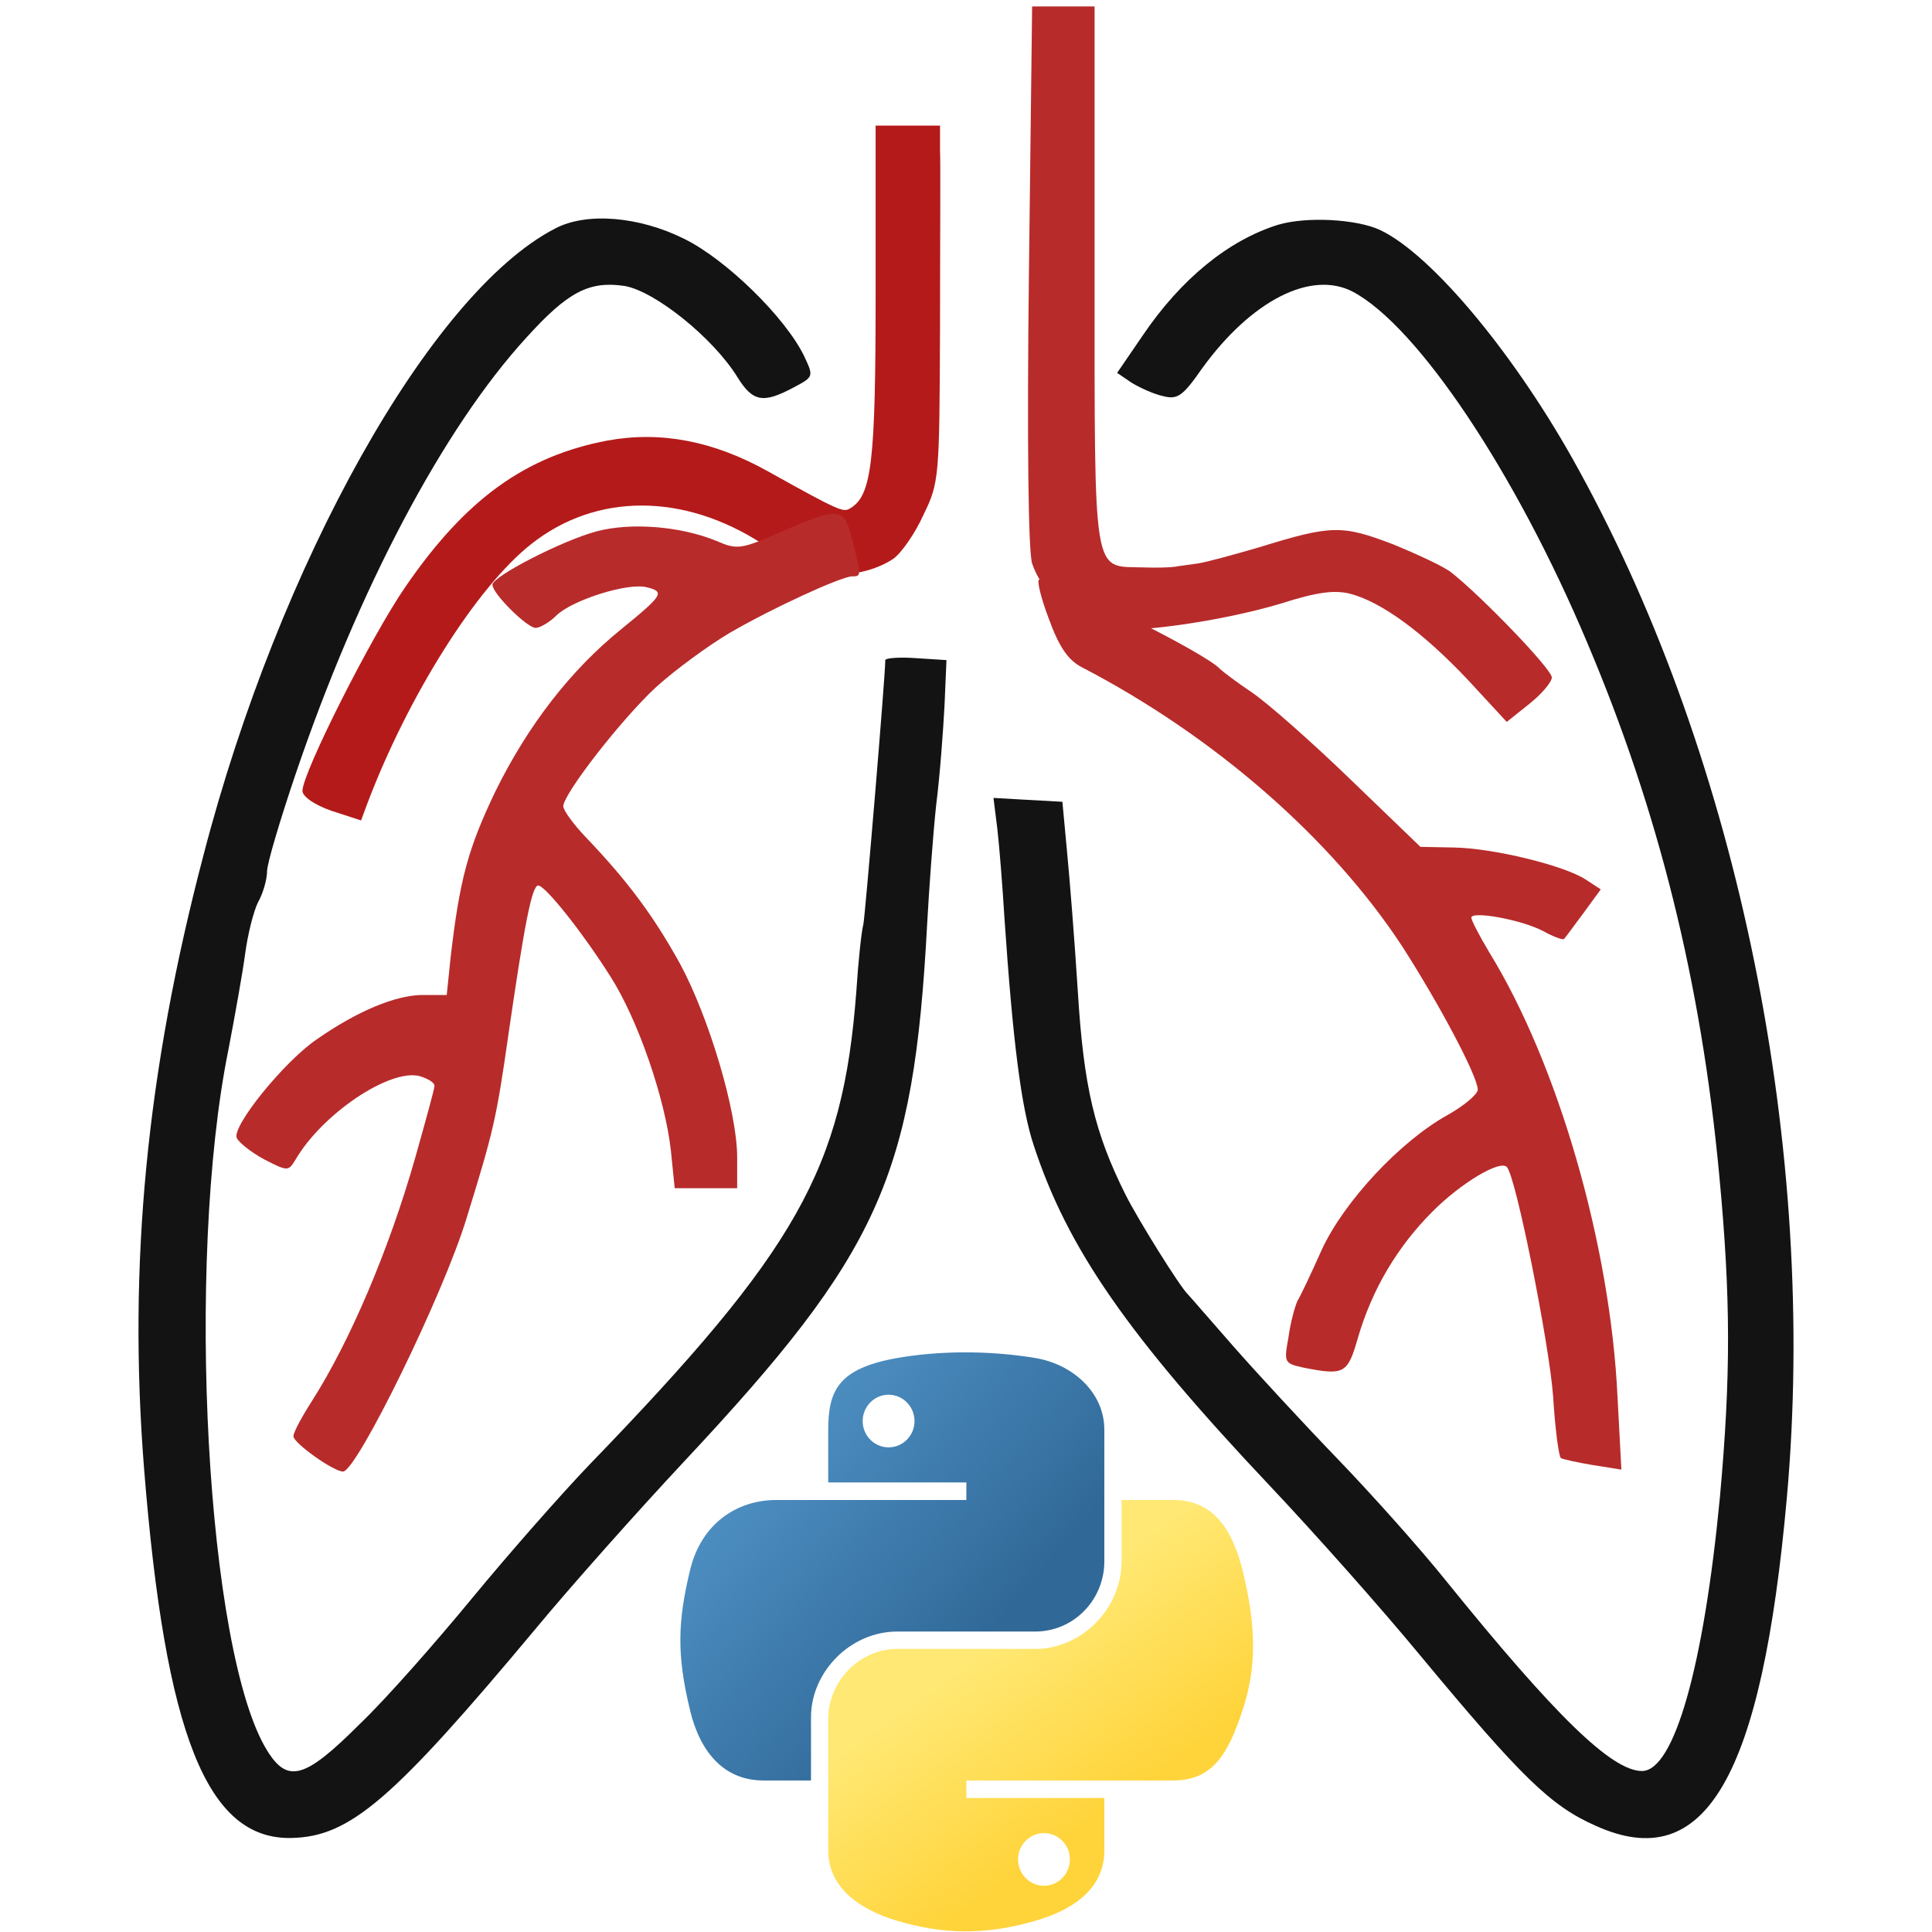 <?xml version="1.0" encoding="UTF-8" standalone="no"?>
<!--?xml version="1.0" standalone="no"?-->

<svg
   xmlns:dc="http://purl.org/dc/elements/1.1/"
   xmlns:cc="http://creativecommons.org/ns#"
   xmlns:rdf="http://www.w3.org/1999/02/22-rdf-syntax-ns#"
   xmlns:svg="http://www.w3.org/2000/svg"
   xmlns="http://www.w3.org/2000/svg"
   xmlns:xlink="http://www.w3.org/1999/xlink"
   xmlns:sodipodi="http://sodipodi.sourceforge.net/DTD/sodipodi-0.dtd"
   xmlns:inkscape="http://www.inkscape.org/namespaces/inkscape"
   width="300pt"
   height="300pt"
   viewBox="0 0 300 300"
   id="svg2"
   version="1.1"
   inkscape:version="0.91 r13725"
   sodipodi:docname="ventilator-python.svg">
  <defs
     id="defs16">
    <linearGradient
       inkscape:collect="always"
       xlink:href="#linearGradient4671"
       id="linearGradient1475"
       gradientUnits="userSpaceOnUse"
       gradientTransform="matrix(0.45,0,0,0.454,93.653,200.631)"
       x1="150.961"
       y1="192.352"
       x2="112.031"
       y2="137.273" />
    <linearGradient
       id="linearGradient4671">
      <stop
         style="stop-color:#ffd43b;stop-opacity:1;"
         offset="0"
         id="stop4673" />
      <stop
         style="stop-color:#ffe873;stop-opacity:1"
         offset="1"
         id="stop4675" />
    </linearGradient>
    <linearGradient
       inkscape:collect="always"
       xlink:href="#linearGradient4689"
       id="linearGradient1478"
       gradientUnits="userSpaceOnUse"
       gradientTransform="matrix(0.45,0,0,0.454,93.653,200.631)"
       x1="26.649"
       y1="20.604"
       x2="135.665"
       y2="114.398" />
    <linearGradient
       id="linearGradient4689">
      <stop
         style="stop-color:#5a9fd4;stop-opacity:1;"
         offset="0"
         id="stop4691" />
      <stop
         style="stop-color:#306998;stop-opacity:1;"
         offset="1"
         id="stop4693" />
    </linearGradient>
  </defs>
  <sodipodi:namedview
     pagecolor="#ffffff"
     bordercolor="#666666"
     borderopacity="1"
     objecttolerance="10"
     gridtolerance="10"
     guidetolerance="10"
     inkscape:pageopacity="0"
     inkscape:pageshadow="2"
     inkscape:window-width="1458"
     inkscape:window-height="895"
     id="namedview14"
     showgrid="false"
     inkscape:zoom="1.2586667"
     inkscape:cx="-21.516003"
     inkscape:cy="187.5"
     inkscape:window-x="1675"
     inkscape:window-y="77"
     inkscape:window-maximized="0"
     inkscape:current-layer="svg2" />
  <path
     inkscape:connector-curvature="0"
     style="fill:#b82b2b;stroke:none;stroke-width:20;fill-opacity:1"
     class="node"
     id="node1"
     d="m 159.767,42.7 c -0.3,25.4 -0.1,43 0.5,44.8 1.5,4.5 6.5,9.4 10.6,10.1 4.7,0.9 18.8,-1.1 28.1,-3.9 5.6,-1.8 8.3,-2.1 10.7,-1.5 4.9,1.3 11.3,6 18.2,13.3 l 6.1,6.6 3.5,-2.8 c 1.9,-1.5 3.5,-3.4 3.5,-4.1 0,-1.3 -10.9,-12.6 -15.6,-16.3 -1.1,-0.9 -5.2,-2.8 -9.1,-4.4 -7.9,-3 -9.5,-3 -20.8,0.5 -3.8,1.1 -8.1,2.3 -9.5,2.5 -1.4,0.2 -3,0.4 -3.5,0.5 -0.6,0.1 -2.9,0.2 -5.2,0.1 -7.6,-0.2 -7.3,1.9 -7.3,-45.2 l 0,-41.9 -4.9,0 -4.8,0 -0.5,41.7 z" />
  <path
     inkscape:connector-curvature="0"
     style="fill:#b51a1a;stroke:none;stroke-width:20"
     class="node"
     id="node2"
     d="m 135.967,45.5 c 0,26.2 -0.6,31.4 -3.9,33.4 -1.1,0.7 -1.5,0.6 -12.8,-5.7 -8.4,-4.7 -16.6,-6.3 -24.9,-4.8 -12.7,2.4 -22,9 -31.4,22.7 -5.2,7.5 -16,28.9 -16,31.7 0,0.9 1.9,2.2 4.5,3.1 l 4.6,1.5 1,-2.7 c 6.3,-16.6 16.9,-33.5 25.4,-40.2 10.1,-8 23.7,-8 36,0 3,2 3.8,2.4 8.7,4.2 3,1.1 8.2,0.3 11.5,-1.9 1.2,-0.8 3.4,-3.9 4.7,-6.8 2.5,-5.1 2.5,-5.8 2.6,-29.1 0,-13.2 0.1,-25.6 0,-27.7 l 0,-3.7 -5,0 -5,0 0,26 z" />
  <path
     inkscape:connector-curvature="0"
     style="fill:#131313;stroke:none;stroke-width:20"
     class="node"
     id="node3"
     d="m 86.167,35.5 c -19.3,10 -42.8,51.9 -54.6,97.4 -8.8,33.5 -11.7,63.4 -9.2,95.1 3.3,41.4 9.8,57.7 22.9,57.4 9.1,-0.2 15.7,-5.9 38,-32.6 5.3,-6.4 15.7,-18.1 23,-25.9 30.3,-32.4 35.6,-44.1 37.7,-83.4 0.3,-5.5 0.9,-13.8 1.4,-18.5 0.6,-4.7 1.1,-11.7 1.3,-15.5 l 0.3,-7 -4.7,-0.3 c -2.7,-0.2 -4.8,0 -4.8,0.3 0,2.5 -3.1,39.4 -3.4,41 -0.3,1.1 -0.8,5.8 -1.1,10.5 -2.1,27.5 -9.1,40 -41.6,73.6 -4.3,4.5 -12.4,13.7 -18,20.5 -5.6,6.8 -13.4,15.7 -17.5,19.6 -8.5,8.5 -11.2,9.3 -14.4,4.1 -9.4,-15.2 -12.7,-75.7 -6,-108.8 1,-5.2 2.2,-11.9 2.6,-14.9 0.4,-3 1.3,-6.6 2,-8 0.8,-1.4 1.4,-3.6 1.4,-4.8 0,-1.2 2,-7.9 4.4,-15 9.8,-28.9 23,-53.8 35.8,-67.8 6.5,-7.2 9.8,-8.9 15.3,-8.1 4.7,0.8 13.7,8 17.5,14.1 2.4,3.9 4,4.2 8.7,1.7 3.2,-1.7 3.2,-1.7 1.7,-4.9 -2.9,-6 -12.1,-15 -18.6,-18.2 -7,-3.5 -15.2,-4.2 -20.1,-1.6 z" />
  <path
     inkscape:connector-curvature="0"
     style="fill:#131313;stroke:none;stroke-width:20"
     class="node"
     id="node4"
     d="m 198.467,34.9 c -7.7,2.4 -15.1,8.4 -21.1,17.3 l -3.9,5.7 2.2,1.5 c 1.3,0.8 3.5,1.8 4.9,2.1 2.3,0.6 3.1,0 6.1,-4.3 7.6,-10.5 16.9,-15.3 23.4,-11.9 10,5.3 25.2,27.9 36.4,54.5 11.1,26.2 17.7,52.8 20.5,82.7 1.8,19.1 1.8,31.2 0.1,50 -2.5,26.2 -7.1,42.5 -12.1,42.5 -4.7,0 -13.5,-8.6 -30.4,-29.5 -4,-5 -11.6,-13.5 -16.9,-19 -5.4,-5.6 -12.6,-13.4 -16.2,-17.5 -3.6,-4.1 -6.7,-7.7 -7,-8 -1.2,-1.1 -7.8,-11.7 -9.7,-15.5 -4.8,-9.6 -6.5,-16.8 -7.4,-31.5 -0.5,-8 -1.3,-17.9 -1.7,-22 l -0.7,-7.5 -5.4,-0.3 -5.3,-0.3 0.6,4.8 c 0.3,2.6 0.8,8.8 1.1,13.8 1.3,19.1 2.6,29.6 4.6,35.5 5.2,15.8 14.5,29.3 36.6,52.7 6.8,7.2 17.3,19 23.4,26.4 15.7,18.9 20.2,23.3 27.2,26.4 17,7.7 25.8,-7.4 29.7,-51 4.8,-53.8 -7.4,-114.2 -32.3,-159.5 -9.6,-17.6 -22.8,-33.5 -30.9,-37.3 -3.7,-1.7 -11.4,-2.1 -15.8,-0.8 z" />
  <path
     inkscape:connector-curvature="0"
     style="display:inline;fill:#b82b2b;stroke:none;stroke-width:20"
     class="node"
     id="node5"
     d="m 121.267,82.6 c -6.2,2.7 -6.8,2.8 -10,1.4 -5.6,-2.3 -13.3,-2.9 -18.6,-1.5 -5.3,1.4 -16.2,7 -16.2,8.3 0,1.4 5.4,6.7 6.7,6.7 0.7,0 2.2,-0.9 3.2,-1.9 2.4,-2.4 11.2,-5.2 14.1,-4.4 2.8,0.7 2.5,1.2 -4,6.5 -7.8,6.3 -14.5,14.9 -19.6,25.3 -4.2,8.8 -5.5,13.6 -6.9,25.7 l -0.6,5.8 -3.7,0 c -4.2,0 -10.2,2.5 -16.5,6.9 -5,3.4 -13.2,13.5 -12.4,15.3 0.3,0.7 2.2,2.2 4.2,3.3 3.7,1.9 3.8,1.9 4.9,0.1 4.2,-7.2 14.7,-14.2 19.3,-13 1.3,0.4 2.3,1 2.3,1.5 0,0.5 -1.4,5.5 -3,11.2 -4.1,14.4 -10.2,28.6 -16,37.7 -1.6,2.5 -2.9,4.9 -2.9,5.5 -0.1,1 6.2,5.5 7.7,5.5 2.1,0 15.6,-27.5 19.2,-39.4 4.2,-13.6 4.6,-15.3 6.5,-28.6 2.4,-16.5 3.6,-23 4.6,-23 1.1,0 6.9,7.3 11.2,14.1 4.3,6.7 8.5,19 9.4,27 l 0.6,5.9 4.8,0 4.9,0 0,-4.8 c 0,-7.1 -4.4,-21.8 -8.9,-30.1 -4.1,-7.4 -8.1,-12.8 -14.7,-19.7 -1.9,-2 -3.4,-4.1 -3.4,-4.7 0,-1.9 9,-13.5 14.4,-18.5 3.1,-2.8 8.2,-6.5 11.4,-8.4 6.7,-3.9 17.2,-8.7 19,-8.8 1.5,0 1.5,0 0.1,-5.6 -1.3,-5.2 -1.9,-5.3 -11.1,-1.3 z" />
  <path
     inkscape:connector-curvature="0"
     style="fill:#b82b2b;stroke:none;stroke-width:20;fill-opacity:1"
     class="node"
     id="node6"
     d="m 162.867,96.1 c 1.6,4.4 3,6.4 5.1,7.5 20.6,10.7 38.8,26.6 49.8,43.4 5.9,9.2 11.7,20.2 11.7,22.2 0,0.7 -2.1,2.5 -4.8,4 -7.3,4.1 -15.9,13.3 -19.4,20.8 -1.6,3.6 -3.3,7.2 -3.8,8 -0.4,0.9 -1.1,3.4 -1.4,5.7 -0.7,3.9 -0.7,4 2.5,4.7 6.2,1.2 6.7,0.9 8.3,-4.7 2.2,-7.5 6.1,-14.1 11.6,-19.6 4.4,-4.4 10.4,-8 11.5,-6.9 1.4,1.3 6.6,27.5 7.2,35.6 0.3,5.1 0.9,9.4 1.2,9.6 0.3,0.2 2.6,0.7 5,1.1 l 4.4,0.7 -0.6,-11.3 c -1.1,-23.5 -9.2,-51.6 -19.9,-69 -1.5,-2.5 -2.8,-5 -2.8,-5.4 0,-1.1 7.8,0.3 11.2,2.1 1.6,0.9 3.1,1.4 3.2,1.2 0.2,-0.2 1.5,-2 3,-4 l 2.7,-3.7 -2.3,-1.5 c -3.3,-2.2 -14.4,-4.9 -20.5,-5 l -5.2,-0.1 -10.9,-10.5 c -6,-5.8 -12.8,-11.8 -15.3,-13.5 -2.4,-1.6 -4.6,-3.3 -4.9,-3.6 -2.2,-2.5 -25.2,-13.9 -28.1,-13.9 -0.4,0 0.2,2.7 1.5,6.1 z" />
  <g
     transform="matrix(0.1,0,0,-0.1,21.467,300)"
     id="g12"
     style="fill:#a2a2a2;stroke:none" />
  <path
     inkscape:connector-curvature="0"
     style="fill:url(#linearGradient1478);fill-opacity:1"
     d="m 149.581,209.994 c -3.667,0.017 -7.169,0.33 -10.25,0.875 -9.077,1.604 -10.725,4.96 -10.725,11.15 l 0,8.175 21.45,0 0,2.725 -21.45,0 -8.05,0 c -6.234,0 -11.693,3.747 -13.4,10.875 -1.969,8.17 -2.057,13.269 0,21.8 1.525,6.35 5.166,10.875 11.4,10.875 l 7.375,0 0,-9.8 c 0,-7.08 6.126,-13.325 13.4,-13.325 l 21.425,0 c 5.964,0 10.725,-4.911 10.725,-10.9 l 0,-20.425 c 0,-5.813 -4.904,-10.18 -10.725,-11.15 -3.685,-0.613 -7.508,-0.892 -11.175,-0.875 z m -11.6,6.575 c 2.216,0 4.025,1.839 4.025,4.1 0,2.253 -1.809,4.075 -4.025,4.075 -2.224,0 -4.025,-1.822 -4.025,-4.075 0,-2.261 1.801,-4.1 4.025,-4.1 z"
     id="path1948" />
  <path
     inkscape:connector-curvature="0"
     style="fill:url(#linearGradient1475);fill-opacity:1"
     d="m 174.156,232.919 0,9.525 c 0,7.385 -6.261,13.6 -13.4,13.6 l -21.425,0 c -5.869,0 -10.725,5.023 -10.725,10.9 l 0,20.425 c 0,5.813 5.055,9.232 10.725,10.9 6.79,1.996 13.301,2.357 21.425,0 5.4,-1.564 10.725,-4.71 10.725,-10.9 l 0,-8.175 -21.425,0 0,-2.725 21.425,0 10.725,0 c 6.234,0 8.557,-4.348 10.725,-10.875 2.239,-6.719 2.144,-13.181 0,-21.8 -1.541,-6.206 -4.483,-10.875 -10.725,-10.875 l -8.05,0 z m -12.05,51.725 c 2.224,0 4.025,1.822 4.025,4.075 0,2.261 -1.801,4.1 -4.025,4.1 -2.216,0 -4.025,-1.839 -4.025,-4.1 0,-2.253 1.809,-4.075 4.025,-4.075 z"
     id="path1950" />
</svg>
